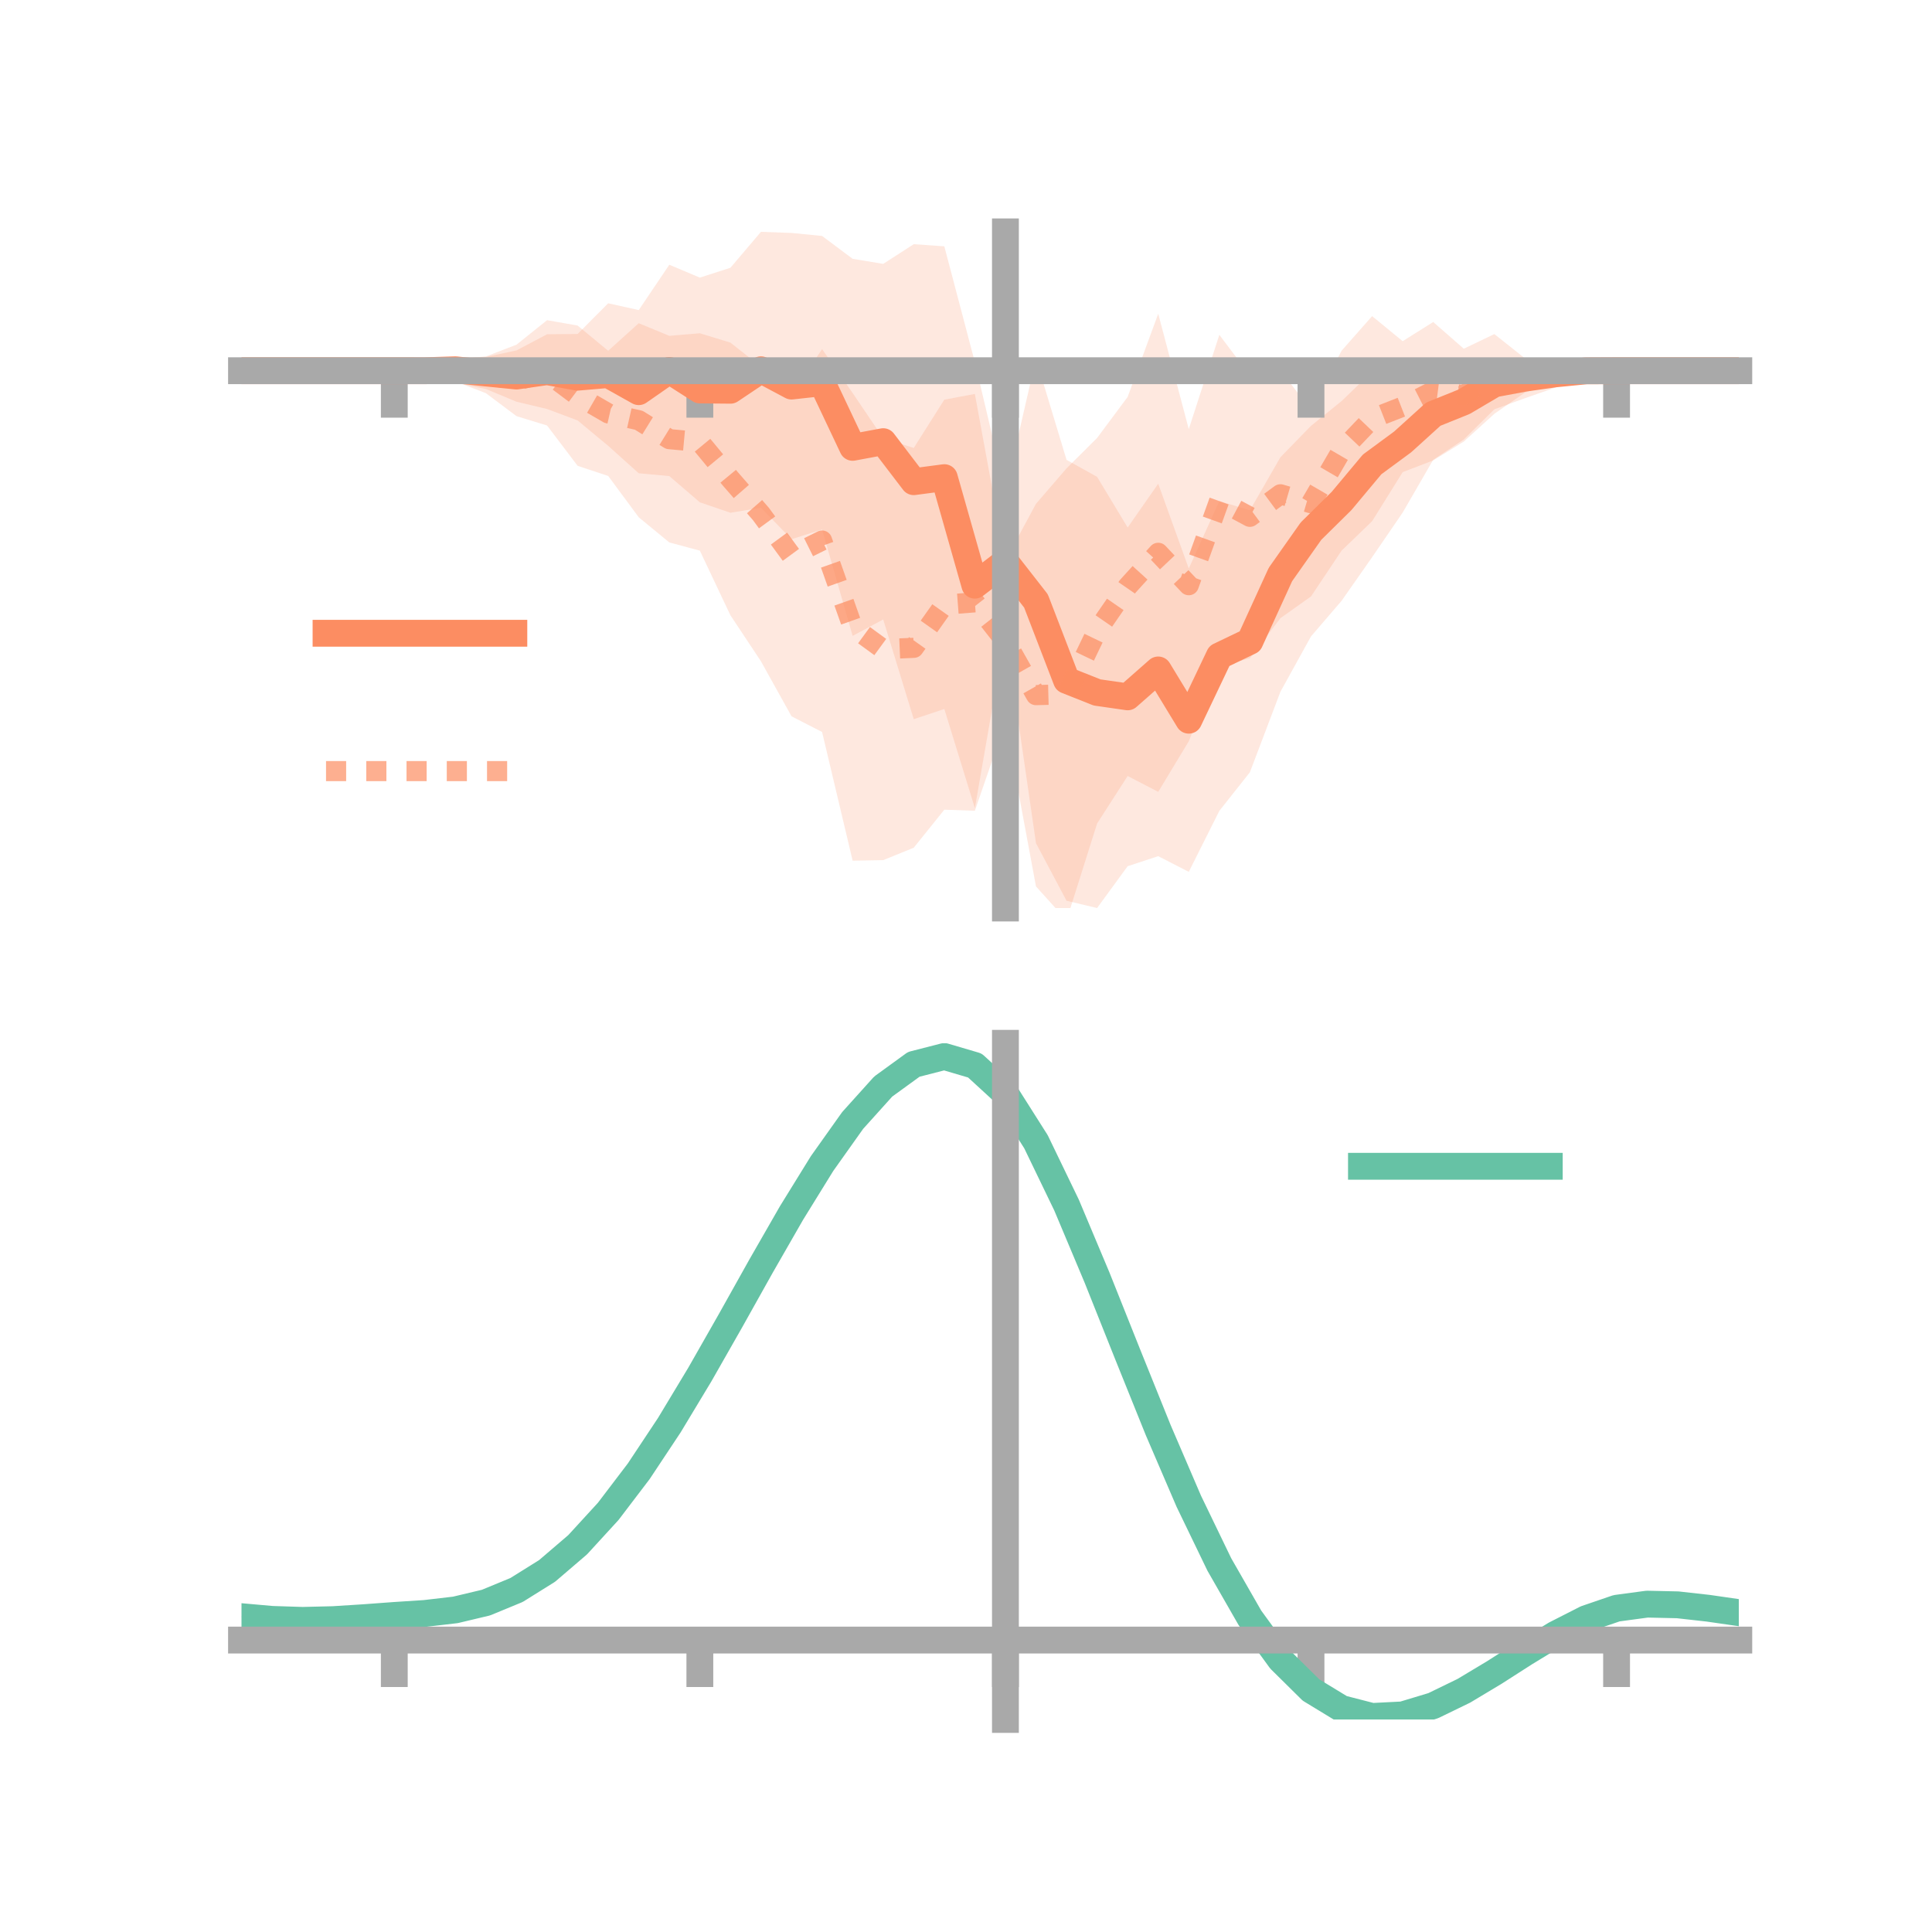 <?xml version="1.0" encoding="utf-8" standalone="no"?>
<!DOCTYPE svg PUBLIC "-//W3C//DTD SVG 1.1//EN"
  "http://www.w3.org/Graphics/SVG/1.1/DTD/svg11.dtd">
<!-- Created with matplotlib (https://matplotlib.org/) -->
<svg height="144pt" version="1.1" viewBox="0 0 144 144" width="144pt" xmlns="http://www.w3.org/2000/svg" xmlns:xlink="http://www.w3.org/1999/xlink">
 <defs>
  <style type="text/css">*{stroke-linecap:butt;stroke-linejoin:round;}</style>
 </defs>
 <g id="figure_1">
  <g id="patch_1">
   <path d="M 0 144 
L 144 144 
L 144 0 
L 0 0 
z
" style="fill:none;"/>
  </g>
  <g id="axes_1">
   <g id="patch_2">
    <path d="M 18 67.68 
L 129.6 67.68 
L 129.6 17.28 
L 18 17.28 
z
" style="fill:none;"/>
   </g>
   <g id="PolyCollection_1">
    <path clip-path="url(#p64d39c1322)" d="M 18 27.631 
L 18 27.631 
L 20.278 27.631 
L 22.555 27.631 
L 24.833 27.631 
L 27.11 27.631 
L 29.388 27.631 
L 31.665 27.612 
L 33.943 26.607 
L 36.22 26.606 
L 38.498 26.117 
L 40.776 24.915 
L 43.053 24.892 
L 45.331 22.605 
L 47.608 23.112 
L 49.886 19.733 
L 52.163 20.692 
L 54.441 19.957 
L 56.718 17.28 
L 58.996 17.362 
L 61.273 17.586 
L 63.551 19.291 
L 65.829 19.667 
L 68.106 18.2 
L 70.384 18.359 
L 72.661 26.999 
L 74.939 36.621 
L 77.216 26.735 
L 79.494 34.276 
L 81.771 35.542 
L 84.049 39.318 
L 86.327 36.054 
L 88.604 42.377 
L 90.882 37.345 
L 93.159 38.04 
L 95.437 34.078 
L 97.714 31.741 
L 99.992 29.895 
L 102.269 27.702 
L 104.547 27.669 
L 106.824 27.478 
L 109.102 27.151 
L 111.38 26.716 
L 113.657 26.689 
L 115.935 26.848 
L 118.212 27.591 
L 120.49 27.631 
L 122.767 27.631 
L 125.045 27.631 
L 127.322 27.631 
L 129.6 27.631 
L 129.6 27.631 
L 129.6 27.631 
L 127.322 27.631 
L 125.045 27.631 
L 122.767 27.631 
L 120.49 27.631 
L 118.212 27.692 
L 115.935 28.883 
L 113.657 29.683 
L 111.38 30.506 
L 109.102 32.755 
L 106.824 34.267 
L 104.547 38.204 
L 102.269 41.529 
L 99.992 44.783 
L 97.714 47.434 
L 95.437 51.557 
L 93.159 57.561 
L 90.882 60.438 
L 88.604 64.983 
L 86.327 63.814 
L 84.049 64.561 
L 81.771 67.68 
L 79.494 67.137 
L 77.216 62.846 
L 74.939 47.128 
L 72.661 60.232 
L 70.384 52.844 
L 68.106 53.605 
L 65.829 46.171 
L 63.551 47.396 
L 61.273 39.467 
L 58.996 40.19 
L 56.718 37.844 
L 54.441 38.218 
L 52.163 37.44 
L 49.886 35.484 
L 47.608 35.275 
L 45.331 33.23 
L 43.053 31.337 
L 40.776 30.485 
L 38.498 29.942 
L 36.22 28.994 
L 33.943 28.514 
L 31.665 27.655 
L 29.388 27.631 
L 27.11 27.631 
L 24.833 27.631 
L 22.555 27.631 
L 20.278 27.631 
L 18 27.631 
z
" style="fill:#fc8d62;fill-opacity:0.2;"/>
   </g>
   <g id="PolyCollection_2">
    <path clip-path="url(#p64d39c1322)" d="M 18 27.631 
L 18 27.631 
L 20.278 27.631 
L 22.555 27.631 
L 24.833 27.631 
L 27.11 27.631 
L 29.388 27.631 
L 31.665 27.282 
L 33.943 26.784 
L 36.22 26.567 
L 38.498 25.69 
L 40.776 23.864 
L 43.053 24.265 
L 45.331 26.146 
L 47.608 24.091 
L 49.886 25.031 
L 52.163 24.84 
L 54.441 25.536 
L 56.718 27.333 
L 58.996 29.451 
L 61.273 26.019 
L 63.551 29.295 
L 65.829 32.66 
L 68.106 33.388 
L 70.384 29.789 
L 72.661 29.362 
L 74.939 41.773 
L 77.216 37.552 
L 79.494 34.909 
L 81.771 32.643 
L 84.049 29.583 
L 86.327 23.384 
L 88.604 31.985 
L 90.882 24.957 
L 93.159 27.973 
L 95.437 27.61 
L 97.714 30.562 
L 99.992 26.143 
L 102.269 23.562 
L 104.547 25.43 
L 106.824 24 
L 109.102 25.992 
L 111.38 24.9 
L 113.657 26.708 
L 115.935 26.986 
L 118.212 27.117 
L 120.49 27.631 
L 122.767 27.631 
L 125.045 27.631 
L 127.322 27.631 
L 129.6 27.631 
L 129.6 27.631 
L 129.6 27.631 
L 127.322 27.631 
L 125.045 27.631 
L 122.767 27.631 
L 120.49 27.631 
L 118.212 28.007 
L 115.935 28.578 
L 113.657 29.259 
L 111.38 30.843 
L 109.102 32.913 
L 106.824 34.315 
L 104.547 35.191 
L 102.269 38.846 
L 99.992 41.043 
L 97.714 44.455 
L 95.437 46.073 
L 93.159 49.066 
L 90.882 49.648 
L 88.604 55.249 
L 86.327 59.021 
L 84.049 57.837 
L 81.771 61.38 
L 79.494 68.595 
L 77.216 66.069 
L 74.939 53.82 
L 72.661 60.428 
L 70.384 60.35 
L 68.106 63.184 
L 65.829 64.109 
L 63.551 64.152 
L 61.273 54.557 
L 58.996 53.389 
L 56.718 49.29 
L 54.441 45.859 
L 52.163 41.042 
L 49.886 40.43 
L 47.608 38.555 
L 45.331 35.475 
L 43.053 34.72 
L 40.776 31.716 
L 38.498 31.017 
L 36.22 29.307 
L 33.943 28.433 
L 31.665 28.148 
L 29.388 27.631 
L 27.11 27.631 
L 24.833 27.631 
L 22.555 27.631 
L 20.278 27.631 
L 18 27.631 
z
" style="fill:#fc8d62;fill-opacity:0.2;"/>
   </g>
   <g id="matplotlib.axis_1">
    <g id="xtick_1">
     <g id="line2d_1">
      <defs>
       <path d="M 0 0 
L 0 3.5 
" id="m53201f3d80" style="stroke:#a9a9a9;stroke-width:2;"/>
      </defs>
      <g>
       <use style="fill:#a9a9a9;stroke:#a9a9a9;stroke-width:2;" x="29.388" xlink:href="#m53201f3d80" y="27.631"/>
      </g>
     </g>
    </g>
    <g id="xtick_2">
     <g id="line2d_2">
      <g>
       <use style="fill:#a9a9a9;stroke:#a9a9a9;stroke-width:2;" x="52.163" xlink:href="#m53201f3d80" y="27.631"/>
      </g>
     </g>
    </g>
    <g id="xtick_3">
     <g id="line2d_3">
      <g>
       <use style="fill:#a9a9a9;stroke:#a9a9a9;stroke-width:2;" x="74.939" xlink:href="#m53201f3d80" y="27.631"/>
      </g>
     </g>
    </g>
    <g id="xtick_4">
     <g id="line2d_4">
      <g>
       <use style="fill:#a9a9a9;stroke:#a9a9a9;stroke-width:2;" x="97.714" xlink:href="#m53201f3d80" y="27.631"/>
      </g>
     </g>
    </g>
    <g id="xtick_5">
     <g id="line2d_5">
      <g>
       <use style="fill:#a9a9a9;stroke:#a9a9a9;stroke-width:2;" x="120.49" xlink:href="#m53201f3d80" y="27.631"/>
      </g>
     </g>
    </g>
   </g>
   <g id="matplotlib.axis_2"/>
   <g id="line2d_6">
    <path clip-path="url(#p64d39c1322)" d="M 18 27.631 
L 20.278 27.631 
L 22.555 27.631 
L 24.833 27.631 
L 27.11 27.631 
L 29.388 27.631 
L 31.665 27.633 
L 33.943 27.56 
L 36.22 27.8 
L 38.498 28.029 
L 40.776 27.7 
L 43.053 28.114 
L 45.331 27.918 
L 47.608 29.193 
L 49.886 27.609 
L 52.163 29.066 
L 54.441 29.088 
L 56.718 27.562 
L 58.996 28.776 
L 61.273 28.526 
L 63.551 33.343 
L 65.829 32.919 
L 68.106 35.902 
L 70.384 35.601 
L 72.661 43.616 
L 74.939 41.875 
L 77.216 44.791 
L 79.494 50.707 
L 81.771 51.611 
L 84.049 51.939 
L 86.327 49.934 
L 88.604 53.68 
L 90.882 48.892 
L 93.159 47.8 
L 95.437 42.818 
L 97.714 39.587 
L 99.992 37.339 
L 102.269 34.615 
L 104.547 32.937 
L 106.824 30.873 
L 109.102 29.953 
L 111.38 28.611 
L 113.657 28.186 
L 115.935 27.865 
L 118.212 27.641 
L 120.49 27.631 
L 122.767 27.631 
L 125.045 27.631 
L 127.322 27.631 
L 129.6 27.631 
" style="fill:none;stroke:#fc8d62;stroke-linecap:square;stroke-width:2;"/>
   </g>
   <g id="line2d_7">
    <path clip-path="url(#p64d39c1322)" d="M 18 27.631 
L 20.278 27.631 
L 22.555 27.631 
L 24.833 27.631 
L 27.11 27.631 
L 29.388 27.631 
L 31.665 27.715 
L 33.943 27.608 
L 36.22 27.937 
L 38.498 28.354 
L 40.776 27.79 
L 43.053 29.493 
L 45.331 30.81 
L 47.608 31.323 
L 49.886 32.731 
L 52.163 32.941 
L 54.441 35.698 
L 56.718 38.312 
L 58.996 41.42 
L 61.273 40.288 
L 63.551 46.724 
L 65.829 48.385 
L 68.106 48.286 
L 70.384 45.07 
L 72.661 44.895 
L 74.939 47.796 
L 77.216 51.81 
L 79.494 51.752 
L 81.771 47.011 
L 84.049 43.71 
L 86.327 41.203 
L 88.604 43.617 
L 90.882 37.302 
L 93.159 38.52 
L 95.437 36.842 
L 97.714 37.508 
L 99.992 33.593 
L 102.269 31.204 
L 104.547 30.31 
L 106.824 29.158 
L 109.102 29.453 
L 111.38 27.871 
L 113.657 27.984 
L 115.935 27.782 
L 118.212 27.562 
L 120.49 27.631 
L 122.767 27.631 
L 125.045 27.631 
L 127.322 27.631 
L 129.6 27.631 
" style="fill:none;stroke:#fc8d62;stroke-dasharray:1.5,1.5;stroke-dashoffset:0;stroke-opacity:0.7;stroke-width:1.5;"/>
   </g>
   <g id="patch_3">
    <path d="M 74.939 67.68 
L 74.939 17.28 
" style="fill:none;stroke:#a9a9a9;stroke-linecap:square;stroke-linejoin:miter;stroke-width:2;"/>
   </g>
   <g id="patch_4">
    <path d="M 129.6 67.68 
L 129.6 17.28 
" style="fill:none;"/>
   </g>
   <g id="patch_5">
    <path d="M 18 27.631 
L 129.6 27.631 
" style="fill:none;stroke:#a9a9a9;stroke-linecap:square;stroke-linejoin:miter;stroke-width:2;"/>
   </g>
   <g id="patch_6">
    <path d="M 18 17.28 
L 129.6 17.28 
" style="fill:none;"/>
   </g>
   <g id="legend_1">
    <g id="line2d_8">
     <path d="M 24.3 47.2 
L 38.3 47.2 
" style="fill:none;stroke:#fc8d62;stroke-linecap:square;stroke-width:2;"/>
    </g>
    <g id="line2d_9"/>
    <g id="text_1">
     <!--   -->
     <g transform="translate(43.9 49.65)scale(0.07 -0.07)">
      <defs>
       <path id="DejaVuSans-32"/>
      </defs>
      <use xlink:href="#DejaVuSans-32"/>
     </g>
    </g>
    <g id="line2d_10">
     <path d="M 24.3 57.474 
L 38.3 57.474 
" style="fill:none;stroke:#fc8d62;stroke-dasharray:1.5,1.5;stroke-dashoffset:0;stroke-opacity:0.7;stroke-width:1.5;"/>
    </g>
    <g id="line2d_11"/>
    <g id="text_2">
     <!--   -->
     <g transform="translate(43.9 59.924)scale(0.07 -0.07)">
      <use xlink:href="#DejaVuSans-32"/>
     </g>
    </g>
   </g>
  </g>
  <g id="axes_2">
   <g id="patch_7">
    <path d="M 18 128.16 
L 129.6 128.16 
L 129.6 77.76 
L 18 77.76 
z
" style="fill:none;"/>
   </g>
   <g id="PolyCollection_3">
    <path clip-path="url(#p3b13edd066)" d="M 18 120.541 
L 18 120.456 
L 20.278 120.669 
L 22.555 120.744 
L 24.833 120.684 
L 27.11 120.531 
L 29.388 120.355 
L 31.665 120.202 
L 33.943 119.93 
L 36.22 119.381 
L 38.498 118.43 
L 40.776 116.984 
L 43.053 114.994 
L 45.331 112.449 
L 47.608 109.383 
L 49.886 105.863 
L 52.163 101.989 
L 54.441 97.891 
L 56.718 93.723 
L 58.996 89.661 
L 61.273 85.893 
L 63.551 82.618 
L 65.829 80.038 
L 68.106 78.354 
L 70.384 77.76 
L 72.661 78.442 
L 74.939 80.568 
L 77.216 84.214 
L 79.494 89.004 
L 81.771 94.502 
L 84.049 100.301 
L 86.327 106.042 
L 88.604 111.429 
L 90.882 116.225 
L 93.159 120.263 
L 95.437 123.441 
L 97.714 125.718 
L 99.992 127.117 
L 102.269 127.708 
L 104.547 127.599 
L 106.824 126.926 
L 109.102 125.839 
L 111.38 124.499 
L 113.657 123.067 
L 115.935 121.703 
L 118.212 120.56 
L 120.49 119.786 
L 122.767 119.481 
L 125.045 119.537 
L 127.322 119.802 
L 129.6 120.143 
L 129.6 120.254 
L 129.6 120.254 
L 127.322 119.937 
L 125.045 119.691 
L 122.767 119.645 
L 120.49 119.955 
L 118.212 120.741 
L 115.935 121.917 
L 113.657 123.33 
L 111.38 124.818 
L 109.102 126.209 
L 106.824 127.337 
L 104.547 128.036 
L 102.269 128.16 
L 99.992 127.582 
L 97.714 126.208 
L 95.437 123.984 
L 93.159 120.899 
L 90.882 116.991 
L 88.604 112.353 
L 86.327 107.143 
L 84.049 101.585 
L 81.771 95.965 
L 79.494 90.632 
L 77.216 85.983 
L 74.939 82.445 
L 72.661 80.389 
L 70.384 79.732 
L 68.106 80.308 
L 65.829 81.931 
L 63.551 84.411 
L 61.273 87.551 
L 58.996 91.155 
L 56.718 95.033 
L 54.441 99.005 
L 52.163 102.906 
L 49.886 106.59 
L 47.608 109.937 
L 45.331 112.855 
L 43.053 115.282 
L 40.776 117.192 
L 38.498 118.591 
L 36.22 119.519 
L 33.943 120.054 
L 31.665 120.315 
L 29.388 120.457 
L 27.11 120.617 
L 24.833 120.752 
L 22.555 120.801 
L 20.278 120.732 
L 18 120.541 
z
" style="fill:#66c2a5;fill-opacity:0.2;"/>
   </g>
   <g id="matplotlib.axis_3">
    <g id="xtick_6">
     <g id="line2d_12">
      <g>
       <use style="fill:#a9a9a9;stroke:#a9a9a9;stroke-width:2;" x="29.388" xlink:href="#m53201f3d80" y="122.24"/>
      </g>
     </g>
    </g>
    <g id="xtick_7">
     <g id="line2d_13">
      <g>
       <use style="fill:#a9a9a9;stroke:#a9a9a9;stroke-width:2;" x="52.163" xlink:href="#m53201f3d80" y="122.24"/>
      </g>
     </g>
    </g>
    <g id="xtick_8">
     <g id="line2d_14">
      <g>
       <use style="fill:#a9a9a9;stroke:#a9a9a9;stroke-width:2;" x="74.939" xlink:href="#m53201f3d80" y="122.24"/>
      </g>
     </g>
    </g>
    <g id="xtick_9">
     <g id="line2d_15">
      <g>
       <use style="fill:#a9a9a9;stroke:#a9a9a9;stroke-width:2;" x="97.714" xlink:href="#m53201f3d80" y="122.24"/>
      </g>
     </g>
    </g>
    <g id="xtick_10">
     <g id="line2d_16">
      <g>
       <use style="fill:#a9a9a9;stroke:#a9a9a9;stroke-width:2;" x="120.49" xlink:href="#m53201f3d80" y="122.24"/>
      </g>
     </g>
    </g>
   </g>
   <g id="matplotlib.axis_4"/>
   <g id="line2d_17">
    <path clip-path="url(#p3b13edd066)" d="M 18 120.498 
L 20.278 120.7 
L 22.555 120.773 
L 24.833 120.718 
L 27.11 120.574 
L 29.388 120.406 
L 31.665 120.258 
L 33.943 119.992 
L 36.22 119.45 
L 38.498 118.51 
L 40.776 117.088 
L 43.053 115.138 
L 45.331 112.652 
L 47.608 109.66 
L 49.886 106.226 
L 52.163 102.447 
L 54.441 98.448 
L 56.718 94.378 
L 58.996 90.408 
L 61.273 86.722 
L 63.551 83.514 
L 65.829 80.985 
L 68.106 79.331 
L 70.384 78.746 
L 72.661 79.416 
L 74.939 81.506 
L 77.216 85.099 
L 79.494 89.818 
L 81.771 95.234 
L 84.049 100.943 
L 86.327 106.593 
L 88.604 111.891 
L 90.882 116.608 
L 93.159 120.581 
L 95.437 123.712 
L 97.714 125.963 
L 99.992 127.349 
L 102.269 127.934 
L 104.547 127.818 
L 106.824 127.131 
L 109.102 126.024 
L 111.38 124.658 
L 113.657 123.199 
L 115.935 121.81 
L 118.212 120.65 
L 120.49 119.87 
L 122.767 119.563 
L 125.045 119.614 
L 127.322 119.869 
L 129.6 120.198 
" style="fill:none;stroke:#66c2a5;stroke-linecap:square;stroke-width:2;"/>
   </g>
   <g id="patch_8">
    <path d="M 74.939 128.16 
L 74.939 77.76 
" style="fill:none;stroke:#a9a9a9;stroke-linecap:square;stroke-linejoin:miter;stroke-width:2;"/>
   </g>
   <g id="patch_9">
    <path d="M 129.6 128.16 
L 129.6 77.76 
" style="fill:none;"/>
   </g>
   <g id="patch_10">
    <path d="M 18 122.24 
L 129.6 122.24 
" style="fill:none;stroke:#a9a9a9;stroke-linecap:square;stroke-linejoin:miter;stroke-width:2;"/>
   </g>
   <g id="patch_11">
    <path d="M 18 77.76 
L 129.6 77.76 
" style="fill:none;"/>
   </g>
   <g id="legend_2">
    <g id="line2d_18">
     <path d="M 101.475 86.929 
L 115.475 86.929 
" style="fill:none;stroke:#66c2a5;stroke-linecap:square;stroke-width:2;"/>
    </g>
    <g id="line2d_19"/>
    <g id="text_3">
     <!--   -->
     <g transform="translate(121.075 89.379)scale(0.07 -0.07)">
      <use xlink:href="#DejaVuSans-32"/>
     </g>
    </g>
   </g>
  </g>
 </g>
 <defs>
  <clipPath id="p64d39c1322">
   <rect height="50.4" width="111.6" x="18" y="17.28"/>
  </clipPath>
  <clipPath id="p3b13edd066">
   <rect height="50.4" width="111.6" x="18" y="77.76"/>
  </clipPath>
 </defs>
</svg>
